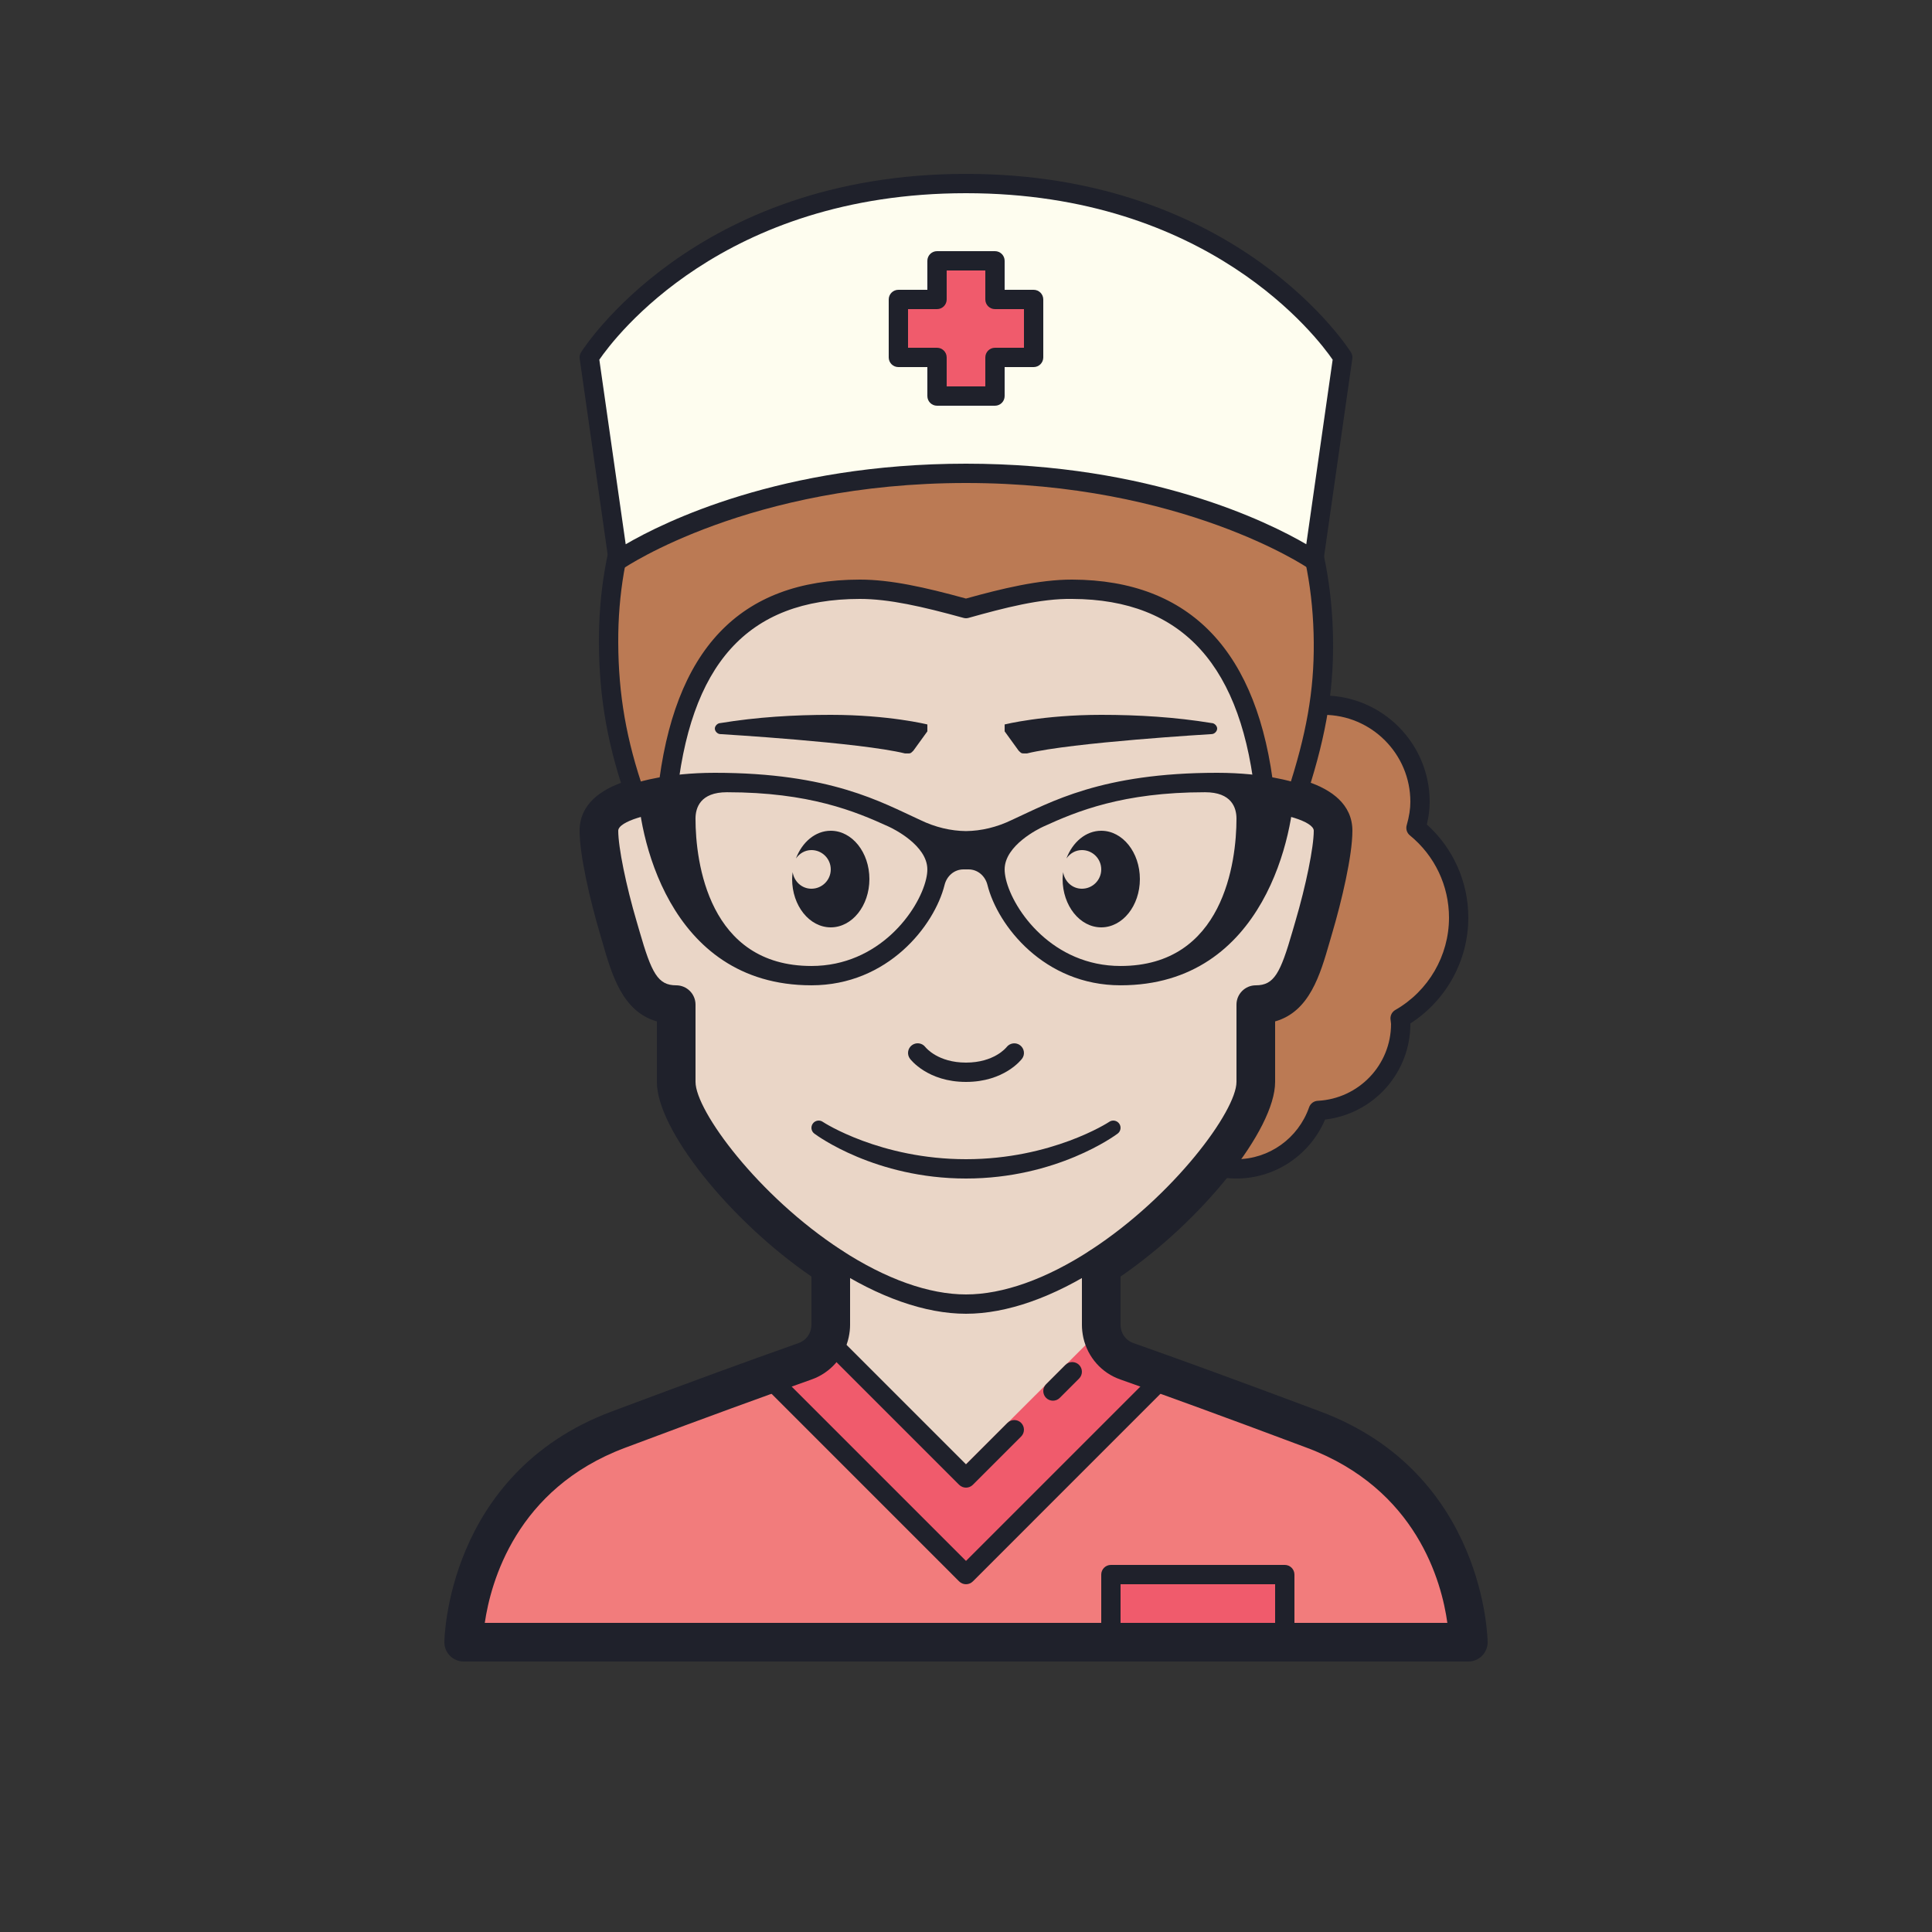 <svg xmlns="http://www.w3.org/2000/svg" viewBox="0 0 100 100" width="100px" height="100px"><rect x="0" y="0" width="100" height="100" fill="#333333" stroke="none"/><path fill="#bb7a54" d="M75.5,47.5c0-1.875-0.861-3.548-2.208-4.648c0.122-0.433,0.208-0.88,0.208-1.352c0-2.761-2.239-5-5-5	s-9,0-9,0s0,17.094,0,19.5c0,2.485,2.015,4.5,4.5,4.5c1.965,0,3.618-1.268,4.232-3.023C70.607,57.354,72.5,55.406,72.5,53	c0-0.1-0.023-0.193-0.029-0.291C74.279,51.675,75.5,49.732,75.5,47.5z"/><path fill="#1f212b" d="M64,61c-2.757,0-5-2.243-5-5V36.5c0-0.276,0.224-0.5,0.5-0.5h9c3.033,0,5.5,2.468,5.5,5.5	c0,0.375-0.047,0.755-0.146,1.176C75.222,43.909,76,45.649,76,47.5c0,2.214-1.142,4.281-3,5.473c0,0.01,0,0.019,0,0.027	c0,2.543-1.914,4.656-4.415,4.948C67.805,59.786,66.002,61,64,61z M60,37v19c0,2.206,1.794,4,4,4c1.687,0,3.198-1.08,3.759-2.688	c0.067-0.191,0.244-0.324,0.446-0.334C70.333,56.867,72,55.12,72,53c0-0.034-0.006-0.067-0.011-0.101	c-0.007-0.053-0.014-0.104-0.018-0.158c-0.012-0.19,0.085-0.371,0.251-0.466C73.936,51.295,75,49.466,75,47.5	c0-1.657-0.738-3.21-2.025-4.261c-0.154-0.126-0.219-0.332-0.165-0.523C72.94,42.257,73,41.871,73,41.5c0-2.481-2.019-4.5-4.5-4.5	H60z"/><path fill="#ead6c7" d="M68,74c-4.325-1.622-7.188-2.659-8.907-3.27c-0.286-0.102-0.54-0.191-0.764-0.27	C57.528,70.178,57,69.425,57,68.576v-3.034c4.442-2.889,8-7.543,8-9.542c0-1,0-4,0-4c2,0,2.381-1.898,3-4c0.57-1.935,1-4,1-5	c0-1.875-3.5-2.5-3.5-2.5l0.125-13c0,0-9.125-2-15.625-2s-15.625,2-15.625,2v13.014C33.621,40.611,31,41.277,31,43	c0,1,0.43,3.065,1,5c0.619,2.102,1,4,3,4c0,0,0,3,0,4c0,1.999,3.558,6.653,8,9.542v3.034c0,0.849-0.528,1.602-1.329,1.884	c-0.224,0.079-0.478,0.169-0.764,0.27C39.188,71.341,36.325,72.378,32,74c-8,3-8,11-8,11h52C76,85,76,77,68,74z"/><path fill="#1f212b" d="M50,56c-1.977,0-2.863-1.151-2.9-1.2c-0.166-0.221-0.121-0.534,0.1-0.7	c0.22-0.164,0.532-0.121,0.697,0.097C47.93,54.237,48.555,55,50,55c1.454,0,2.078-0.771,2.104-0.805	c0.169-0.215,0.481-0.257,0.699-0.09c0.217,0.167,0.262,0.476,0.097,0.694C52.863,54.849,51.977,56,50,56z"/><path fill="#1f212b" d="M50,68c-2.106,0-4.527-0.85-7-2.458l0.545-0.838C45.855,66.206,48.087,67,50,67	s4.145-0.794,6.455-2.296L57,65.542C54.527,67.15,52.106,68,50,68z"/><path fill="#f27c7c" d="M68,74c-3.426-1.285-5.923-2.198-7.672-2.828L50,81.5L39.672,71.172	C37.923,71.802,35.426,72.715,32,74c-8,3-8,11-8,11h52C76,85,76,77,68,74z"/><path fill="#f05b6c" d="M60.33,71.17L50,81.5L39.67,71.17c0.47-0.16,0.88-0.31,1.24-0.44c0.28-0.1,0.54-0.19,0.76-0.27	c0.55-0.19,0.97-0.61,1.17-1.12l6.81,6.81l7.36-7.35c0.01,0.08,0.03,0.15,0.04,0.22c0.15,0.66,0.62,1.21,1.28,1.44	c0.22,0.08,0.48,0.17,0.76,0.27C59.45,70.86,59.86,71.01,60.33,71.17z"/><rect width="9" height="3.5" x="57.5" y="81.5" fill="#f05b6c"/><path fill="#1f212b" d="M66.5,85.5h-9c-0.276,0-0.5-0.224-0.5-0.5v-3.5c0-0.276,0.224-0.5,0.5-0.5h9	c0.276,0,0.5,0.224,0.5,0.5V85C67,85.276,66.776,85.5,66.5,85.5z M58,84.5h8V82h-8V84.5z"/><path fill="#1f212b" d="M76,86H24c-0.552,0-1-0.447-1-1c0-0.087,0.099-8.73,8.649-11.937	c4.504-1.689,7.341-2.714,8.927-3.275l0.751-0.268c0.333-0.116,0.575-0.39,0.645-0.719C41.991,68.711,42,68.643,42,68.58v-2.506	c-4.242-2.913-8-7.61-8-10.074v-3.131c-1.781-0.508-2.329-2.404-2.82-4.106l-0.139-0.479C30.561,46.657,30,44.298,30,43	c0-2.771,4.461-2.985,4.97-3.001l0.062,1.999C33.667,42.043,32,42.514,32,43c0,0.852,0.403,2.835,0.959,4.717l0.143,0.491	C33.726,50.371,34.051,51,35,51c0.552,0,1,0.447,1,1v4c0,1.491,3.24,5.899,7.545,8.702C43.829,64.887,44,65.202,44,65.54v3.04	c0,0.206-0.023,0.408-0.072,0.639c-0.214,1.009-0.954,1.847-1.93,2.186l-0.75,0.268c-1.583,0.561-4.407,1.58-8.897,3.265	c-5.639,2.114-6.953,6.963-7.259,9.063h49.823c-0.29-2.102-1.576-6.93-7.267-9.063c-4.49-1.685-7.314-2.704-8.893-3.264	l-0.768-0.273c-0.961-0.334-1.682-1.143-1.913-2.158C56.024,69.005,56,68.787,56,68.58v-3.04c0-0.338,0.171-0.653,0.455-0.838	C60.76,61.899,64,57.491,64,56v-4c0-0.553,0.448-1,1-1c0.949,0,1.274-0.629,1.898-2.792l0.143-0.491C67.597,45.835,68,43.852,68,43	c0-0.486-1.667-0.956-3.031-1.001L65.03,40c0.509,0.016,4.97,0.229,4.97,3c0,1.298-0.561,3.657-1.041,5.283l-0.139,0.479	c-0.491,1.702-1.039,3.599-2.82,4.106V56c0,2.464-3.758,7.161-8,10.074v2.506c0,0.066,0.009,0.145,0.028,0.23	c0.074,0.325,0.311,0.594,0.63,0.705l0.77,0.273c1.582,0.561,4.419,1.585,8.923,3.274C76.901,76.27,77,84.913,77,85	C77,85.553,76.552,86,76,86z"/><path fill="#1f212b" d="M50,61c-4.696,0-7.724-2.23-7.85-2.325c-0.166-0.124-0.199-0.358-0.075-0.524	c0.124-0.165,0.358-0.2,0.525-0.076C42.629,58.097,45.565,60,50,60s7.371-1.903,7.4-1.925c0.167-0.124,0.401-0.089,0.525,0.076	c0.124,0.166,0.09,0.4-0.075,0.524C57.724,58.77,54.696,61,50,61z"/><path fill="#1f212b" d="M43,43c-0.799,0-1.482,0.589-1.803,1.435C41.378,44.178,41.662,44,42,44c0.552,0,1,0.448,1,1	c0,0.552-0.448,1-1,1c-0.502,0-0.899-0.376-0.971-0.857C41.015,45.26,41,45.378,41,45.5c0,1.381,0.895,2.5,2,2.5s2-1.119,2-2.5	C45,44.119,44.105,43,43,43z"/><path fill="#1f212b" d="M57,43c-0.799,0-1.482,0.589-1.803,1.435C55.378,44.178,55.662,44,56,44c0.552,0,1,0.448,1,1	c0,0.552-0.448,1-1,1c-0.502,0-0.899-0.376-0.971-0.857C55.015,45.26,55,45.378,55,45.5c0,1.381,0.895,2.5,2,2.5s2-1.119,2-2.5	C59,44.119,58.105,43,57,43z"/><path fill="#bb7a54" d="M49.943,15.5c-12.391,0-18.483,8.012-18.443,17.75c0.012,2.823,0.438,5.29,1.5,8.25h1.5	c0.567-6.048,2.949-10.99,10-11c1.585-0.002,3.408,0.421,5.5,1c2.082-0.584,3.906-1.006,5.5-1c7.022,0.028,9.434,4.963,10,11H67	c0.999-2.96,1.522-5.427,1.5-8.25C68.422,23.512,62.226,15.5,49.943,15.5z"/><path fill="#1f212b" d="M67,42h-1.5c-0.258,0-0.474-0.196-0.498-0.453C64.338,34.473,61.229,31.023,55.498,31	c-1.631-0.029-3.533,0.468-5.363,0.981c-0.087,0.025-0.181,0.025-0.268,0C47.737,31.393,46.011,31,44.511,31	c-0.003,0-0.007,0-0.011,0c-5.809,0.008-8.829,3.359-9.502,10.547C34.974,41.804,34.758,42,34.5,42H33	c-0.211,0-0.399-0.133-0.471-0.331c-1.06-2.954-1.517-5.471-1.529-8.417c-0.021-5.241,1.733-9.901,4.941-13.123	C39.283,16.773,44.125,15,49.943,15C61.432,15,68.912,22.162,69,33.246c0.021,2.703-0.42,5.141-1.526,8.414	C67.405,41.863,67.214,42,67,42z M65.952,41h0.688c0.984-2.989,1.38-5.256,1.36-7.746C67.917,22.772,60.829,16,49.943,16	c-5.547,0-10.144,1.672-13.294,4.835c-3.019,3.031-4.67,7.439-4.649,12.413c0.011,2.715,0.418,5.053,1.354,7.752h0.694	c0.813-7.392,4.235-10.991,10.451-11c0.003,0,0.008,0,0.012,0c1.58,0,3.341,0.391,5.488,0.981C51.847,30.467,53.778,30,55.468,30	c0.011,0,0.022,0,0.034,0C61.63,30.024,65.144,33.725,65.952,41z"/><path fill="#1f212b" d="M43,37c-1.915,0-3.834,0.117-5.711,0.426c-0.145,0-0.289,0.143-0.289,0.286	c0,0.143,0.145,0.286,0.289,0.286c0,0,7.237,0.429,9.553,1h0.145c0.145,0,0.145,0,0.289-0.143l0.724-1c0-0.143,0-0.214,0-0.357	C48,37.497,46,37,43,37z"/><path fill="#1f212b" d="M52,37.497c0,0.143,0,0.214,0,0.357l0.724,1c0.145,0.143,0.145,0.143,0.289,0.143h0.145	c2.316-0.571,9.553-1,9.553-1c0.145,0,0.289-0.143,0.289-0.286c0-0.143-0.145-0.286-0.289-0.286C60.834,37.117,58.915,37,57,37	C54,37,52,37.497,52,37.497z"/><path fill="#1f212b" d="M63,40c-6,0-8.626,1.528-10.634,2.444c-0.771,0.373-1.577,0.564-2.366,0.573	c-0.789-0.008-1.595-0.199-2.366-0.573C45.626,41.528,43,40,37,40c-2.5,0-4,0.5-4,0.5c0,2.5,1.5,10.499,9,10.499	c3.956,0,6.366-3.09,6.891-5.196C49.006,45.34,49.393,45,49.87,45h0.261c0.477,0,0.863,0.34,0.979,0.803	c0.525,2.106,2.936,5.196,6.891,5.196c7.5,0,9-7.999,9-10.499C67,40.5,65.5,40,63,40z M47.935,45.5	c-0.38,1.634-2.433,4.499-5.936,4.499c-5.32,0-6-5.374-6-7.624c0-0.567,0.25-1.369,1.625-1.369c4.261,0,6.644,0.988,8.375,1.78	c0.219,0.1,2,0.964,2,2.214C48,45.147,47.978,45.316,47.935,45.5z M58,49.999c-3.502,0-5.555-2.865-5.936-4.499	C52.022,45.316,52,45.147,52,45c0-1.25,1.78-2.114,2-2.214c1.731-0.792,4.114-1.78,8.375-1.78c1.375,0,1.625,0.802,1.625,1.369	C64,44.625,63.321,49.999,58,49.999z"/><path fill="#1f212b" d="M50,77c-0.128,0-0.256-0.049-0.354-0.146l-7.153-7.153c-0.195-0.195-0.195-0.512,0-0.707	s0.512-0.195,0.707,0l6.8,6.799l2.146-2.146c0.195-0.195,0.512-0.195,0.707,0s0.195,0.512,0,0.707l-2.5,2.5	C50.256,76.951,50.128,77,50,77z"/><path fill="#1f212b" d="M50,82c-0.128,0-0.256-0.049-0.354-0.146L39.333,71.54l0.707-0.707l9.96,9.96l9.975-9.974	l0.707,0.707L50.354,81.854C50.256,81.951,50.128,82,50,82z"/><path fill="#1f212b" d="M54.5,72.5c-0.128,0-0.256-0.049-0.354-0.146c-0.195-0.195-0.195-0.512,0-0.707l1-1	c0.195-0.195,0.512-0.195,0.707,0s0.195,0.512,0,0.707l-1,1C54.756,72.451,54.628,72.5,54.5,72.5z"/><path fill="#fefdef" d="M50,24.5c11.5,0,18,4.5,18,4.5l1.5-10.5c0,0-5.5-9-19.5-9s-19.5,9-19.5,9L32,29	C32,29,38.5,24.5,50,24.5"/><path fill="#1f212b" d="M68,29.5c-0.1,0-0.199-0.03-0.284-0.089C67.651,29.367,61.189,25,50,25s-17.651,4.367-17.716,4.411	c-0.143,0.099-0.325,0.115-0.484,0.047c-0.159-0.069-0.271-0.216-0.295-0.387l-1.5-10.5c-0.017-0.115,0.008-0.232,0.068-0.332	C30.13,18.147,35.883,9,50,9s19.87,9.147,19.927,9.239c0.061,0.099,0.085,0.216,0.068,0.332l-1.5,10.5	c-0.024,0.171-0.136,0.318-0.295,0.387C68.136,29.486,68.068,29.5,68,29.5z M50,24c9.564,0,15.662,3.032,17.613,4.17l1.365-9.553	C68.195,17.479,62.565,10,50,10c-12.594,0-18.199,7.479-18.979,8.617l1.365,9.554C34.338,27.032,40.436,24,50,24z"/><polygon fill="#f05b6c" points="53.5,15.5 51.5,15.5 51.5,13.5 48.5,13.5 48.5,15.5 46.5,15.5 46.5,18.5 48.5,18.5 48.5,20.5 51.5,20.5 51.5,18.5 53.5,18.5"/><path fill="#1f212b" d="M51.5,21h-3c-0.276,0-0.5-0.224-0.5-0.5V19h-1.5c-0.276,0-0.5-0.224-0.5-0.5v-3	c0-0.276,0.224-0.5,0.5-0.5H48v-1.5c0-0.276,0.224-0.5,0.5-0.5h3c0.276,0,0.5,0.224,0.5,0.5V15h1.5c0.276,0,0.5,0.224,0.5,0.5v3	c0,0.276-0.224,0.5-0.5,0.5H52v1.5C52,20.776,51.776,21,51.5,21z M49,20h2v-1.5c0-0.276,0.224-0.5,0.5-0.5H53v-2h-1.5	c-0.276,0-0.5-0.224-0.5-0.5V14h-2v1.5c0,0.276-0.224,0.5-0.5,0.5H47v2h1.5c0.276,0,0.5,0.224,0.5,0.5V20z"/></svg>